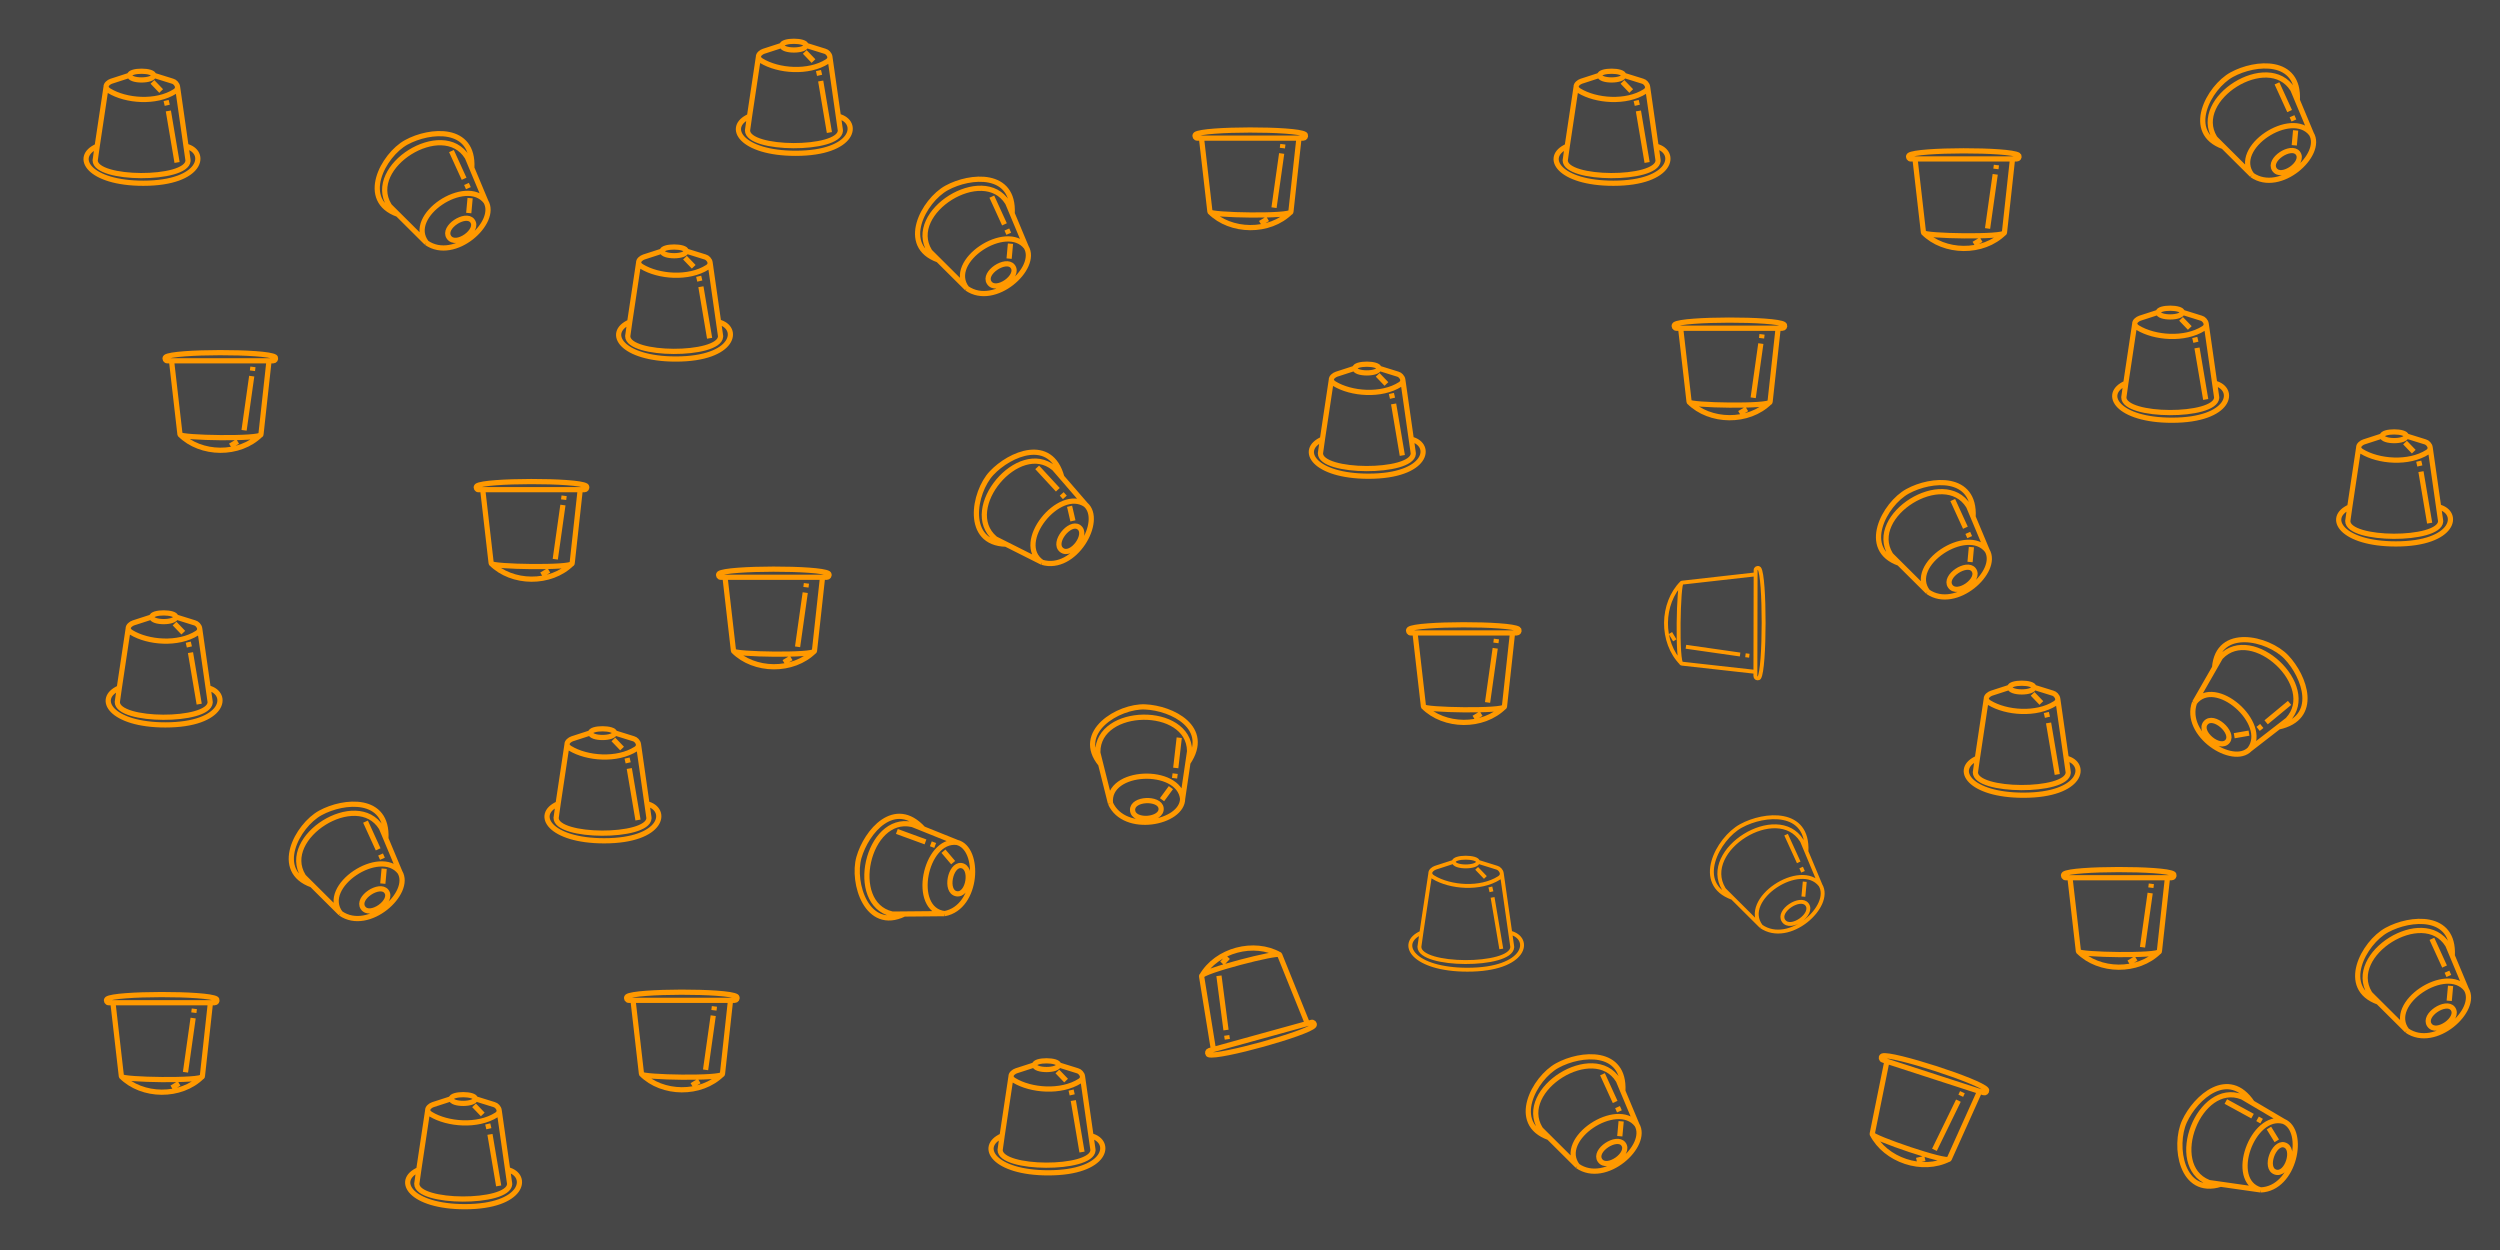 <svg width="1920" height="960" viewBox="0 0 1920 960" fill="none" xmlns="http://www.w3.org/2000/svg">
<rect width="1920" height="960" fill="#474747"/>
<path d="M99.501 57.838C99.501 53.61 118.054 53.722 118.054 57.838M99.501 57.838C99.501 62.628 118.054 62.538 118.054 57.838M99.501 57.838L85.49 62.381C83.629 62.996 81.352 64.735 81.479 66.698M118.054 57.838L132.626 62.381C134.112 62.706 136.132 64.63 136.349 66.698M117.064 62.898L123.766 69.892M81.479 66.698C81.542 67.677 82.201 68.71 83.803 69.689C96.689 77.561 119.92 79.45 134.381 70.207C135.153 69.713 135.668 69.162 135.98 68.588C136.314 67.972 136.415 67.328 136.349 66.698M81.479 66.698L74.628 112.306M127.589 77.178L128.443 80.866M129.298 85.207L135.98 124.787M142.86 112.306C159.739 116.466 155.451 140.732 110.024 140.732C68.398 140.732 55.827 120.537 74.628 112.306M74.628 112.306L73.098 123.168C73.098 138.584 143.312 138.814 144.397 123.528C144.414 123.292 144.393 123.05 144.36 122.816L136.349 66.698" stroke="#FF9900" stroke-width="4"/>
<path d="M206.607 277.083H209.89C211.121 277.083 211.962 275.842 211.507 274.699V274.699C211.42 274.479 211.321 274.297 211.126 274.163C204.532 269.647 133.047 269.8 127.257 274.237C127.137 274.329 127.071 274.432 126.996 274.564V274.564C126.358 275.688 127.17 277.083 128.463 277.083H131.738M206.607 277.083L200.412 333.69M206.607 277.083H131.738M200.412 333.69C200.412 337.485 138.232 336.384 138.232 333.69M200.412 333.69C183.923 350.179 154.054 349.511 138.232 333.69M138.232 333.69L131.738 277.083M193.872 284.752L194.24 281.758M193.319 288.874L187.447 330.489M182.541 339.056L176.945 342.418" stroke="#FF9900" stroke-width="4"/>
<path d="M327.529 186.444C349.085 201.437 382.731 170.807 373.128 154.778M327.529 186.444C311.362 165.695 358.02 135.203 373.128 154.778M327.529 186.444L305.582 164.604M373.128 154.778L362.353 129.031M305.582 164.604L299.549 158.6C299.288 158.341 299.048 158.043 298.857 157.728C280.682 127.819 340.067 90.82 358.738 120.551C358.871 120.762 358.99 120.995 359.086 121.225L362.353 129.031M305.582 164.604C275.505 153.995 294.274 119.036 312.03 109.318C330.147 99.402 364.054 96.582 362.353 129.031M346.713 116.02L356.431 137.299M358.274 141.26L359.725 144.53M361.037 152.153L360.001 163.622M344.732 182.115C339.735 174.515 357.529 163.015 362.695 169.517C368.568 176.91 350.032 190.175 344.732 182.115Z" stroke="#FF9900" stroke-width="4"/>
<path d="M1116.5 661.838C1116.5 657.61 1135.05 657.722 1135.05 661.838M1116.5 661.838C1116.5 666.628 1135.05 666.538 1135.05 661.838M1116.5 661.838L1102.49 666.381C1100.63 666.996 1098.35 668.735 1098.48 670.699M1135.05 661.838L1149.63 666.381C1151.11 666.706 1153.13 668.63 1153.35 670.699M1134.06 666.898L1140.77 673.892M1098.48 670.699C1098.54 671.677 1099.2 672.71 1100.8 673.689C1113.69 681.561 1136.92 683.45 1151.38 674.207C1152.15 673.713 1152.67 673.162 1152.98 672.588C1153.31 671.972 1153.42 671.328 1153.35 670.699M1098.48 670.699L1091.63 716.306M1144.59 681.178L1145.44 684.866M1146.3 689.207L1152.98 728.787M1159.86 716.306C1176.74 720.466 1172.45 744.732 1127.02 744.732C1085.4 744.732 1072.83 724.537 1091.63 716.306M1091.63 716.306L1090.1 727.168C1090.1 742.584 1160.31 742.814 1161.4 727.528C1161.41 727.292 1161.39 727.05 1161.36 726.816L1153.35 670.699" stroke="#FF9900" stroke-width="3"/>
<path d="M1348.15 515.983L1348.14 519.266C1348.14 520.497 1349.38 521.341 1350.52 520.888V520.888C1350.74 520.801 1350.93 520.703 1351.06 520.508C1355.59 513.923 1355.59 442.439 1351.16 436.639C1351.07 436.519 1350.97 436.453 1350.83 436.378V436.378C1349.71 435.737 1348.31 436.546 1348.31 437.839L1348.31 441.114M1348.15 515.983L1291.56 509.671M1348.15 515.983L1348.31 441.114M1291.56 509.671C1287.76 509.663 1288.99 447.486 1291.68 447.491M1291.56 509.671C1275.1 493.148 1275.83 463.28 1291.68 447.491M1291.68 447.491L1348.31 441.114M1340.51 503.232L1343.5 503.607M1336.39 502.671L1294.78 496.712M1286.23 491.789L1282.88 486.186" stroke="#FF9900" stroke-width="3"/>
<path d="M1352.53 711.444C1374.08 726.437 1407.73 695.807 1398.13 679.778M1352.53 711.444C1336.36 690.695 1383.02 660.203 1398.13 679.778M1352.53 711.444L1330.58 689.604M1398.13 679.778L1387.35 654.031M1330.58 689.604L1324.55 683.6C1324.29 683.341 1324.05 683.043 1323.86 682.728C1305.68 652.819 1365.07 615.82 1383.74 645.551C1383.87 645.762 1383.99 645.995 1384.09 646.225L1387.35 654.031M1330.58 689.604C1300.5 678.995 1319.27 644.036 1337.03 634.318C1355.15 624.402 1389.05 621.582 1387.35 654.031M1371.71 641.02L1381.43 662.299M1383.27 666.26L1384.72 669.53M1386.04 677.153L1385 688.622M1369.73 707.115C1364.73 699.515 1382.53 688.015 1387.7 694.517C1393.57 701.91 1375.03 715.175 1369.73 707.115Z" stroke="#FF9900" stroke-width="3"/>
<path d="M1829.5 334.838C1829.5 330.61 1848.05 330.722 1848.05 334.838M1829.5 334.838C1829.5 339.628 1848.05 339.538 1848.05 334.838M1829.5 334.838L1815.49 339.381C1813.63 339.996 1811.35 341.735 1811.48 343.699M1848.05 334.838L1862.63 339.381C1864.11 339.706 1866.13 341.63 1866.35 343.699M1847.06 339.898L1853.77 346.892M1811.48 343.699C1811.54 344.677 1812.2 345.71 1813.8 346.689C1826.69 354.561 1849.92 356.45 1864.38 347.207C1865.15 346.713 1865.67 346.162 1865.98 345.588C1866.31 344.972 1866.42 344.328 1866.35 343.699M1811.48 343.699L1804.63 389.306M1857.59 354.178L1858.44 357.866M1859.3 362.207L1865.98 401.787M1872.86 389.306C1889.74 393.466 1885.45 417.732 1840.02 417.732C1798.4 417.732 1785.83 397.537 1804.63 389.306M1804.63 389.306L1803.1 400.168C1803.1 415.584 1873.31 415.814 1874.4 400.528C1874.41 400.292 1874.39 400.05 1874.36 399.816L1866.35 343.699" stroke="#FF9900" stroke-width="4"/>
<path d="M1664.61 674.083H1667.89C1669.12 674.083 1669.96 672.842 1669.51 671.699V671.699C1669.42 671.479 1669.32 671.297 1669.13 671.163C1662.53 666.647 1591.05 666.8 1585.26 671.237C1585.14 671.329 1585.07 671.432 1585 671.564V671.564C1584.36 672.688 1585.17 674.083 1586.46 674.083H1589.74M1664.61 674.083L1658.41 730.69M1664.61 674.083H1589.74M1658.41 730.69C1658.41 734.485 1596.23 733.384 1596.23 730.69M1658.41 730.69C1641.92 747.179 1612.05 746.511 1596.23 730.69M1596.23 730.69L1589.74 674.083M1651.87 681.752L1652.24 678.758M1651.32 685.874L1645.45 727.489M1640.54 736.056L1634.95 739.418" stroke="#FF9900" stroke-width="4"/>
<path d="M1848.53 791.444C1870.08 806.437 1903.73 775.807 1894.13 759.778M1848.53 791.444C1832.36 770.695 1879.02 740.203 1894.13 759.778M1848.53 791.444L1826.58 769.604M1894.13 759.778L1883.35 734.031M1826.58 769.604L1820.55 763.6C1820.29 763.341 1820.05 763.043 1819.86 762.728C1801.68 732.819 1861.07 695.82 1879.74 725.551C1879.87 725.762 1879.99 725.995 1880.09 726.225L1883.35 734.031M1826.58 769.604C1796.5 758.995 1815.27 724.036 1833.03 714.318C1851.15 704.402 1885.05 701.582 1883.35 734.031M1867.71 721.02L1877.43 742.299M1879.27 746.26L1880.72 749.53M1882.04 757.153L1881 768.622M1865.73 787.115C1860.73 779.515 1878.53 768.015 1883.7 774.517C1889.57 781.91 1871.03 795.175 1865.73 787.115Z" stroke="#FF9900" stroke-width="4"/>
<path d="M1543.5 527.838C1543.5 523.61 1562.05 523.722 1562.05 527.838M1543.5 527.838C1543.5 532.628 1562.05 532.538 1562.05 527.838M1543.5 527.838L1529.49 532.381C1527.63 532.996 1525.35 534.735 1525.48 536.699M1562.05 527.838L1576.63 532.381C1578.11 532.706 1580.13 534.63 1580.35 536.699M1561.06 532.898L1567.77 539.892M1525.48 536.699C1525.54 537.677 1526.2 538.71 1527.8 539.689C1540.69 547.561 1563.92 549.45 1578.38 540.207C1579.15 539.713 1579.67 539.162 1579.98 538.588C1580.31 537.972 1580.42 537.328 1580.35 536.699M1525.48 536.699L1518.63 582.306M1571.59 547.178L1572.44 550.866M1573.3 555.207L1579.98 594.787M1586.86 582.306C1603.74 586.466 1599.45 610.732 1554.02 610.732C1512.4 610.732 1499.83 590.537 1518.63 582.306M1518.63 582.306L1517.1 593.168C1517.1 608.584 1587.31 608.814 1588.4 593.528C1588.41 593.292 1588.39 593.05 1588.36 592.816L1580.35 536.699" stroke="#FF9900" stroke-width="4"/>
<path d="M1520.34 838.178L1523.46 839.191C1524.63 839.571 1525.82 838.649 1525.74 837.422V837.422C1525.72 837.186 1525.69 836.982 1525.54 836.794C1520.66 830.464 1452.62 808.554 1445.74 810.988C1445.6 811.038 1445.5 811.116 1445.39 811.218V811.218C1444.44 812.091 1444.78 813.668 1446.01 814.067L1449.13 815.077M1520.34 838.178L1496.98 890.112M1520.34 838.178L1449.13 815.077M1496.98 890.112C1495.81 893.722 1437.01 873.489 1437.84 870.926M1496.98 890.112C1476.21 900.709 1448 890.857 1437.84 870.926M1437.84 870.926L1449.13 815.077M1505.86 841.543L1507.14 838.809M1504.06 845.294L1485.64 883.066M1478.33 889.702L1471.97 891.173" stroke="#FF9900" stroke-width="4"/>
<path d="M1685.41 539.603C1676.54 564.315 1714.86 588.844 1727.84 575.405M1685.41 539.603C1701.25 518.599 1742.82 555.729 1727.84 575.405M1685.41 539.603L1700.8 512.734M1727.84 575.405L1749.9 558.309M1700.8 512.734L1705.03 505.348C1705.21 505.029 1705.44 504.719 1705.69 504.453C1729.85 479.129 1781.01 526.857 1757.15 552.614C1756.98 552.798 1756.79 552.972 1756.59 553.126L1749.9 558.309M1700.8 512.734C1703.23 480.934 1741.86 489.972 1755.86 504.592C1770.14 519.508 1781.68 551.518 1749.9 558.309M1758.4 539.824L1740.38 554.739M1737.04 557.548L1734.25 559.799M1727.23 563.048L1715.89 565.028M1694.06 555.09C1700.1 548.289 1715.83 562.483 1710.9 569.162C1705.29 576.754 1687.66 562.303 1694.06 555.09Z" stroke="#FF9900" stroke-width="4"/>
<path d="M1657.5 239.838C1657.5 235.61 1676.05 235.722 1676.05 239.838M1657.5 239.838C1657.5 244.628 1676.05 244.538 1676.05 239.838M1657.5 239.838L1643.49 244.381C1641.63 244.996 1639.35 246.735 1639.48 248.699M1676.05 239.838L1690.63 244.381C1692.11 244.706 1694.13 246.63 1694.35 248.699M1675.06 244.898L1681.77 251.892M1639.48 248.699C1639.54 249.677 1640.2 250.71 1641.8 251.689C1654.69 259.561 1677.92 261.45 1692.38 252.207C1693.15 251.713 1693.67 251.162 1693.98 250.588C1694.31 249.972 1694.42 249.328 1694.35 248.699M1639.48 248.699L1632.63 294.306M1685.59 259.178L1686.44 262.866M1687.3 267.207L1693.98 306.787M1700.86 294.306C1717.74 298.466 1713.45 322.732 1668.02 322.732C1626.4 322.732 1613.83 302.537 1632.63 294.306M1632.63 294.306L1631.1 305.168C1631.1 320.584 1701.31 320.814 1702.4 305.528C1702.41 305.292 1702.39 305.05 1702.36 304.816L1694.35 248.699" stroke="#FF9900" stroke-width="4"/>
<path d="M1545.61 122.083H1548.89C1550.12 122.083 1550.96 120.842 1550.51 119.699V119.699C1550.42 119.479 1550.32 119.297 1550.13 119.163C1543.53 114.647 1472.05 114.8 1466.26 119.237C1466.14 119.329 1466.07 119.432 1466 119.564V119.564C1465.36 120.688 1466.17 122.083 1467.46 122.083H1470.74M1545.61 122.083L1539.41 178.69M1545.61 122.083H1470.74M1539.41 178.69C1539.41 182.485 1477.23 181.384 1477.23 178.69M1539.41 178.69C1522.92 195.179 1493.05 194.511 1477.23 178.69M1477.23 178.69L1470.74 122.083M1532.87 129.752L1533.24 126.758M1532.32 133.874L1526.45 175.489M1521.54 184.056L1515.95 187.418" stroke="#FF9900" stroke-width="4"/>
<path d="M1729.53 134.444C1751.08 149.437 1784.73 118.807 1775.13 102.778M1729.53 134.444C1713.36 113.695 1760.02 83.203 1775.13 102.778M1729.53 134.444L1707.58 112.604M1775.13 102.778L1764.35 77.031M1707.58 112.604L1701.55 106.6C1701.29 106.341 1701.05 106.043 1700.86 105.728C1682.68 75.819 1742.07 38.82 1760.74 68.551C1760.87 68.762 1760.99 68.995 1761.09 69.225L1764.35 77.031M1707.58 112.604C1677.5 101.995 1696.27 67.036 1714.03 57.318C1732.15 47.402 1766.05 44.583 1764.35 77.031M1748.71 64.019L1758.43 85.299M1760.27 89.26L1761.72 92.53M1763.04 100.153L1762 111.622M1746.73 130.115C1741.73 122.515 1759.53 111.015 1764.7 117.517C1770.57 124.91 1752.03 138.175 1746.73 130.115Z" stroke="#FF9900" stroke-width="4"/>
<path d="M453.501 562.838C453.501 558.61 472.054 558.722 472.054 562.838M453.501 562.838C453.501 567.628 472.054 567.538 472.054 562.838M453.501 562.838L439.49 567.381C437.628 567.996 435.352 569.735 435.479 571.699M472.054 562.838L486.626 567.381C488.112 567.706 490.132 569.63 490.349 571.699M471.064 567.898L477.766 574.892M435.479 571.699C435.542 572.677 436.201 573.71 437.803 574.689C450.689 582.561 473.92 584.45 488.381 575.207C489.153 574.713 489.668 574.162 489.98 573.588C490.314 572.972 490.415 572.328 490.349 571.699M435.479 571.699L428.628 617.306M481.589 582.178L482.443 585.866M483.298 590.207L489.98 629.787M496.86 617.306C513.739 621.466 509.451 645.732 464.024 645.732C422.398 645.732 409.827 625.537 428.628 617.306M428.628 617.306L427.098 628.168C427.098 643.584 497.312 643.814 498.397 628.528C498.414 628.292 498.393 628.05 498.36 627.816L490.349 571.699" stroke="#FF9900" stroke-width="4"/>
<path d="M631.7 443.349H634.983C636.213 443.349 637.055 442.107 636.599 440.964V440.964C636.512 440.745 636.413 440.562 636.218 440.429C629.624 435.912 558.14 436.065 552.349 440.502C552.229 440.595 552.163 440.698 552.089 440.83V440.83C551.45 441.954 552.262 443.349 553.555 443.349H556.83M631.7 443.349L625.505 499.956M631.7 443.349H556.83M625.505 499.956C625.505 503.751 563.325 502.65 563.325 499.956M625.505 499.956C609.015 516.445 579.146 515.777 563.325 499.956M563.325 499.956L556.83 443.349M618.964 451.018L619.333 448.024M618.412 455.14L612.539 496.755M607.634 505.322L602.037 508.684" stroke="#FF9900" stroke-width="4"/>
<path d="M800.272 431.839C825.427 439.367 847.852 399.778 833.732 387.54M800.272 431.839C778.444 417.16 813.277 373.647 833.732 387.54M800.272 431.839L772.612 417.925M833.732 387.54L815.47 366.432M772.612 417.925L765.008 414.101C764.679 413.936 764.358 413.727 764.079 413.488C737.488 390.732 782.386 337.069 809.393 359.5C809.585 359.66 809.77 359.844 809.934 360.033L815.47 366.432M772.612 417.925C740.727 417.218 747.667 378.151 761.51 363.383C775.634 348.315 806.975 335.069 815.47 366.432M796.554 358.943L812.42 376.134M815.405 379.323L817.803 381.979M821.426 388.813L824.015 400.033M815.27 422.364C808.153 416.7 821.477 400.227 828.412 404.796C836.296 409.99 822.818 428.371 815.27 422.364Z" stroke="#FF9900" stroke-width="4"/>
<path d="M1228.5 57.838C1228.5 53.61 1247.05 53.722 1247.05 57.838M1228.5 57.838C1228.5 62.628 1247.05 62.538 1247.05 57.838M1228.5 57.838L1214.49 62.381C1212.63 62.996 1210.35 64.735 1210.48 66.698M1247.05 57.838L1261.63 62.381C1263.11 62.706 1265.13 64.63 1265.35 66.698M1246.06 62.898L1252.77 69.892M1210.48 66.698C1210.54 67.677 1211.2 68.71 1212.8 69.689C1225.69 77.561 1248.92 79.45 1263.38 70.207C1264.15 69.713 1264.67 69.162 1264.98 68.588C1265.31 67.972 1265.42 67.328 1265.35 66.698M1210.48 66.698L1203.63 112.306M1256.59 77.178L1257.44 80.866M1258.3 85.207L1264.98 124.787M1271.86 112.306C1288.74 116.466 1284.45 140.732 1239.02 140.732C1197.4 140.732 1184.83 120.537 1203.63 112.306M1203.63 112.306L1202.1 123.168C1202.1 138.584 1272.31 138.814 1273.4 123.528C1273.41 123.292 1273.39 123.05 1273.36 122.816L1265.35 66.698" stroke="#FF9900" stroke-width="4"/>
<path d="M1365.61 252.083H1368.89C1370.12 252.083 1370.96 250.842 1370.51 249.699V249.699C1370.42 249.479 1370.32 249.297 1370.13 249.163C1363.53 244.647 1292.05 244.8 1286.26 249.237C1286.14 249.329 1286.07 249.432 1286 249.564V249.564C1285.36 250.688 1286.17 252.083 1287.46 252.083H1290.74M1365.61 252.083L1359.41 308.69M1365.61 252.083H1290.74M1359.41 308.69C1359.41 312.485 1297.23 311.384 1297.23 308.69M1359.41 308.69C1342.92 325.179 1313.05 324.511 1297.23 308.69M1297.23 308.69L1290.74 252.083M1352.87 259.752L1353.24 256.758M1352.32 263.874L1346.45 305.489M1341.54 314.056L1335.95 317.418" stroke="#FF9900" stroke-width="4"/>
<path d="M1480.53 454.444C1502.08 469.437 1535.73 438.807 1526.13 422.778M1480.53 454.444C1464.36 433.695 1511.02 403.203 1526.13 422.778M1480.53 454.444L1458.58 432.604M1526.13 422.778L1515.35 397.031M1458.58 432.604L1452.55 426.6C1452.29 426.341 1452.05 426.043 1451.86 425.728C1433.68 395.819 1493.07 358.82 1511.74 388.551C1511.87 388.762 1511.99 388.995 1512.09 389.225L1515.35 397.031M1458.58 432.604C1428.5 421.995 1447.27 387.036 1465.03 377.318C1483.15 367.402 1517.05 364.582 1515.35 397.031M1499.71 384.02L1509.43 405.299M1511.27 409.26L1512.72 412.53M1514.04 420.153L1513 431.622M1497.73 450.115C1492.73 442.515 1510.53 431.015 1515.7 437.517C1521.57 444.91 1503.03 458.175 1497.73 450.115Z" stroke="#FF9900" stroke-width="4"/>
<path d="M794.501 817.838C794.501 813.61 813.054 813.722 813.054 817.838M794.501 817.838C794.501 822.628 813.054 822.538 813.054 817.838M794.501 817.838L780.49 822.381C778.628 822.996 776.352 824.735 776.479 826.699M813.054 817.838L827.626 822.381C829.112 822.706 831.132 824.63 831.349 826.699M812.064 822.898L818.766 829.892M776.479 826.699C776.542 827.677 777.201 828.71 778.803 829.689C791.689 837.561 814.92 839.45 829.381 830.207C830.153 829.713 830.668 829.162 830.98 828.588C831.314 827.972 831.415 827.328 831.349 826.699M776.479 826.699L769.628 872.306M822.589 837.178L823.443 840.866M824.298 845.207L830.98 884.787M837.86 872.306C854.739 876.466 850.451 900.732 805.024 900.732C763.398 900.732 750.827 880.537 769.628 872.306M769.628 872.306L768.098 883.168C768.098 898.584 838.312 898.814 839.397 883.528C839.414 883.292 839.393 883.05 839.36 882.816L831.349 826.699" stroke="#FF9900" stroke-width="4"/>
<path d="M931.901 805.983L928.737 806.856C927.551 807.184 927.07 808.605 927.813 809.585V809.585C927.956 809.774 928.1 809.923 928.323 810C935.882 812.598 1004.75 793.424 1009.15 787.605C1009.24 787.485 1009.27 787.367 1009.31 787.221V787.221C1009.63 785.967 1008.47 784.839 1007.23 785.183L1004.07 786.054M931.901 805.983L922.806 749.769M931.901 805.983L1004.07 786.054M922.806 749.769C921.796 746.11 982.026 730.621 982.743 733.218M922.806 749.769C934.311 729.485 963.281 722.179 982.743 733.218M982.743 733.218L1004.07 786.054M942.136 795.2L942.578 798.184M941.572 791.08L936.156 749.403M938.604 739.84L943.103 735.109" stroke="#FF9900" stroke-width="4"/>
<path d="M1211.53 895.444C1233.08 910.437 1266.73 879.807 1257.13 863.778M1211.53 895.444C1195.36 874.695 1242.02 844.203 1257.13 863.778M1211.53 895.444L1189.58 873.604M1257.13 863.778L1246.35 838.031M1189.58 873.604L1183.55 867.6C1183.29 867.341 1183.05 867.043 1182.86 866.728C1164.68 836.819 1224.07 799.82 1242.74 829.551C1242.87 829.762 1242.99 829.995 1243.09 830.225L1246.35 838.031M1189.58 873.604C1159.5 862.995 1178.27 828.036 1196.03 818.318C1214.15 808.402 1248.05 805.582 1246.35 838.031M1230.71 825.02L1240.43 846.299M1242.27 850.26L1243.72 853.53M1245.04 861.153L1244 872.622M1228.73 891.115C1223.73 883.515 1241.53 872.015 1246.7 878.517C1252.57 885.91 1234.03 899.175 1228.73 891.115Z" stroke="#FF9900" stroke-width="4"/>
<path d="M116.501 473.838C116.501 469.61 135.054 469.722 135.054 473.838M116.501 473.838C116.501 478.628 135.054 478.538 135.054 473.838M116.501 473.838L102.49 478.381C100.628 478.996 98.352 480.735 98.479 482.699M135.054 473.838L149.626 478.381C151.112 478.706 153.132 480.63 153.349 482.699M134.064 478.898L140.766 485.892M98.479 482.699C98.542 483.677 99.201 484.71 100.803 485.689C113.689 493.561 136.92 495.45 151.381 486.207C152.153 485.713 152.668 485.162 152.98 484.588C153.314 483.972 153.415 483.328 153.349 482.699M98.479 482.699L91.628 528.306M144.589 493.178L145.443 496.866M146.298 501.207L152.98 540.787M159.86 528.306C176.739 532.466 172.451 556.732 127.024 556.732C85.398 556.732 72.826 536.537 91.628 528.306M91.628 528.306L90.098 539.168C90.098 554.584 160.312 554.814 161.397 539.528C161.414 539.292 161.393 539.05 161.36 538.816L153.349 482.699" stroke="#FF9900" stroke-width="4"/>
<path d="M161.607 770.083H164.89C166.121 770.083 166.962 768.842 166.507 767.699V767.699C166.42 767.479 166.321 767.297 166.126 767.163C159.532 762.647 88.047 762.8 82.257 767.237C82.137 767.329 82.071 767.432 81.996 767.564V767.564C81.358 768.688 82.17 770.083 83.463 770.083H86.738M161.607 770.083L155.412 826.69M161.607 770.083H86.738M155.412 826.69C155.412 830.485 93.232 829.384 93.232 826.69M155.412 826.69C138.923 843.179 109.054 842.511 93.232 826.69M93.232 826.69L86.738 770.083M148.872 777.752L149.24 774.758M148.319 781.874L142.447 823.489M137.541 832.056L131.945 835.418" stroke="#FF9900" stroke-width="4"/>
<path d="M261.529 701.444C283.085 716.437 316.731 685.807 307.128 669.778M261.529 701.444C245.362 680.695 292.02 650.203 307.128 669.778M261.529 701.444L239.582 679.604M307.128 669.778L296.353 644.031M239.582 679.604L233.549 673.6C233.288 673.341 233.048 673.043 232.857 672.728C214.682 642.819 274.067 605.82 292.738 635.551C292.871 635.762 292.99 635.995 293.086 636.225L296.353 644.031M239.582 679.604C209.505 668.995 228.274 634.036 246.03 624.318C264.147 614.402 298.054 611.582 296.353 644.031M280.713 631.02L290.431 652.299M292.274 656.26L293.725 659.53M295.037 667.153L294.001 678.622M278.732 697.115C273.735 689.515 291.529 678.015 296.695 684.517C302.568 691.91 284.032 705.175 278.732 697.115Z" stroke="#FF9900" stroke-width="4"/>
<path d="M508.501 192.838C508.501 188.61 527.054 188.722 527.054 192.838M508.501 192.838C508.501 197.628 527.054 197.538 527.054 192.838M508.501 192.838L494.49 197.381C492.628 197.996 490.352 199.735 490.479 201.699M527.054 192.838L541.626 197.381C543.112 197.706 545.132 199.63 545.349 201.699M526.064 197.898L532.766 204.892M490.479 201.699C490.542 202.677 491.201 203.71 492.803 204.689C505.689 212.561 528.92 214.45 543.381 205.207C544.153 204.713 544.668 204.162 544.98 203.588C545.314 202.972 545.415 202.328 545.349 201.699M490.479 201.699L483.628 247.306M536.589 212.178L537.443 215.866M538.298 220.207L544.98 259.787M551.86 247.306C568.739 251.466 564.451 275.732 519.024 275.732C477.398 275.732 464.827 255.537 483.628 247.306M483.628 247.306L482.098 258.168C482.098 273.584 552.312 273.814 553.397 258.528C553.414 258.292 553.393 258.05 553.36 257.816L545.349 201.699" stroke="#FF9900" stroke-width="4"/>
<path d="M997.607 106.083H1000.89C1002.12 106.083 1002.96 104.842 1002.51 103.699V103.699C1002.42 103.479 1002.32 103.297 1002.13 103.163C995.532 98.647 924.047 98.8 918.257 103.237C918.137 103.329 918.071 103.432 917.996 103.564V103.564C917.358 104.688 918.17 106.083 919.463 106.083H922.738M997.607 106.083L991.412 162.69M997.607 106.083H922.738M991.412 162.69C991.412 166.485 929.232 165.384 929.232 162.69M991.412 162.69C974.923 179.179 945.054 178.511 929.232 162.69M929.232 162.69L922.738 106.083M984.872 113.752L985.24 110.758M984.319 117.874L978.447 159.489M973.541 168.056L967.945 171.418" stroke="#FF9900" stroke-width="4"/>
<path d="M852.85 616.956C863.566 640.926 908.197 632.074 908.251 613.389M852.85 616.956C849.722 590.838 905.423 588.824 908.251 613.389M852.85 616.956L845.335 586.919M908.251 613.389L912.321 585.776M845.335 586.919L843.27 578.662C843.181 578.305 843.129 577.926 843.127 577.558C843.01 542.56 912.971 541.546 913.606 576.648C913.61 576.898 913.592 577.157 913.555 577.405L912.321 585.776M845.335 586.919C825.059 562.302 859.186 542.059 879.409 542.906C900.044 543.771 930.536 558.868 912.321 585.776M905.648 566.557L902.981 589.798M902.513 594.141L902.066 597.691M899.253 604.897L892.443 614.182M869.818 622.133C869.463 613.044 890.64 612.386 891.706 620.622C892.917 629.986 870.194 631.772 869.818 622.133Z" stroke="#FF9900" stroke-width="4"/>
<path d="M346.501 843.838C346.501 839.61 365.054 839.722 365.054 843.838M346.501 843.838C346.501 848.628 365.054 848.538 365.054 843.838M346.501 843.838L332.49 848.381C330.628 848.996 328.352 850.735 328.479 852.699M365.054 843.838L379.626 848.381C381.112 848.706 383.132 850.63 383.349 852.699M364.064 848.898L370.766 855.892M328.479 852.699C328.542 853.677 329.201 854.71 330.803 855.689C343.689 863.561 366.92 865.45 381.381 856.207C382.153 855.713 382.668 855.162 382.98 854.588C383.314 853.972 383.415 853.328 383.349 852.699M328.479 852.699L321.628 898.306M374.589 863.178L375.443 866.866M376.298 871.207L382.98 910.787M389.86 898.306C406.739 902.466 402.451 926.732 357.024 926.732C315.398 926.732 302.827 906.537 321.628 898.306M321.628 898.306L320.098 909.168C320.098 924.584 390.312 924.814 391.397 909.528C391.414 909.292 391.393 909.05 391.36 908.816L383.349 852.699" stroke="#FF9900" stroke-width="4"/>
<path d="M561.041 768.241H564.324C565.555 768.241 566.396 767 565.941 765.857V765.857C565.854 765.637 565.755 765.455 565.56 765.321C558.966 760.805 487.482 760.958 481.691 765.395C481.571 765.487 481.505 765.59 481.43 765.722V765.722C480.792 766.846 481.604 768.241 482.897 768.241H486.172M561.041 768.241L554.846 824.848M561.041 768.241H486.172M554.846 824.848C554.846 828.644 492.666 827.543 492.666 824.848M554.846 824.848C538.357 841.337 508.488 840.67 492.666 824.848M492.666 824.848L486.172 768.241M548.306 775.91L548.675 772.916M547.753 780.032L541.881 821.647M536.975 830.214L531.379 833.576" stroke="#FF9900" stroke-width="4"/>
<path d="M725.465 701.663C751.276 696.844 753.097 651.381 734.941 646.962M725.465 701.663C699.34 698.602 710.396 643.972 734.941 646.962M725.465 701.663L694.504 701.952M734.941 646.962L709.044 636.553M694.504 701.952L685.993 702.031C685.625 702.034 685.244 701.996 684.886 701.911C650.83 693.848 666.19 625.587 700.468 633.171C700.712 633.225 700.961 633.304 701.193 633.397L709.044 636.553M694.504 701.952C665.831 715.915 654.122 678.003 659.671 658.537C665.333 638.676 687.137 612.555 709.044 636.553M688.797 638.551L710.772 646.575M714.886 648.045L718.233 649.308M724.582 653.726L732.019 662.518M734.463 686.375C725.543 684.596 729.852 663.851 738.109 664.74C747.496 665.75 743.924 688.261 734.463 686.375Z" stroke="#FF9900" stroke-width="4"/>
<path d="M1040.5 282.838C1040.5 278.61 1059.05 278.722 1059.05 282.838M1040.5 282.838C1040.5 287.628 1059.05 287.538 1059.05 282.838M1040.5 282.838L1026.49 287.381C1024.63 287.996 1022.35 289.735 1022.48 291.699M1059.05 282.838L1073.63 287.381C1075.11 287.706 1077.13 289.63 1077.35 291.699M1058.06 287.898L1064.77 294.892M1022.48 291.699C1022.54 292.677 1023.2 293.71 1024.8 294.689C1037.69 302.561 1060.92 304.45 1075.38 295.207C1076.15 294.713 1076.67 294.162 1076.98 293.588C1077.31 292.972 1077.42 292.328 1077.35 291.699M1022.48 291.699L1015.63 337.306M1068.59 302.178L1069.44 305.866M1070.3 310.207L1076.98 349.787M1083.86 337.306C1100.74 341.466 1096.45 365.732 1051.02 365.732C1009.4 365.732 996.827 345.537 1015.63 337.306M1015.63 337.306L1014.1 348.168C1014.1 363.584 1084.31 363.814 1085.4 348.528C1085.41 348.292 1085.39 348.05 1085.36 347.816L1077.35 291.699" stroke="#FF9900" stroke-width="4"/>
<path d="M1161.61 486.083H1164.89C1166.12 486.083 1166.96 484.842 1166.51 483.699V483.699C1166.42 483.479 1166.32 483.297 1166.13 483.163C1159.53 478.647 1088.05 478.8 1082.26 483.237C1082.14 483.329 1082.07 483.432 1082 483.564V483.564C1081.36 484.688 1082.17 486.083 1083.46 486.083H1086.74M1161.61 486.083L1155.41 542.69M1161.61 486.083H1086.74M1155.41 542.69C1155.41 546.485 1093.23 545.384 1093.23 542.69M1155.41 542.69C1138.92 559.179 1109.05 558.511 1093.23 542.69M1093.23 542.69L1086.74 486.083M1148.87 493.752L1149.24 490.758M1148.32 497.874L1142.45 539.489M1137.54 548.056L1131.95 551.418" stroke="#FF9900" stroke-width="4"/>
<path d="M1736.19 913.864C1762.44 912.981 1771.07 868.308 1753.79 861.21M1736.19 913.864C1710.83 906.911 1729.97 854.563 1753.79 861.21M1736.19 913.864L1705.54 909.495M1753.79 861.21L1729.75 847.026M1705.54 909.495L1697.12 908.294C1696.75 908.242 1696.38 908.147 1696.04 908.009C1663.58 894.918 1689.03 829.742 1721.78 842.393C1722.01 842.483 1722.24 842.598 1722.46 842.725L1729.75 847.026M1705.54 909.495C1675.09 918.99 1669.22 879.748 1677.63 861.338C1686.21 842.553 1711.7 820.007 1729.75 847.026M1709.43 845.957L1729.95 857.193M1733.8 859.265L1736.91 861.017M1742.53 866.34L1748.56 876.149M1747.39 900.103C1738.84 897.003 1746.22 877.141 1754.25 879.261C1763.37 881.671 1756.46 903.39 1747.39 900.103Z" stroke="#FF9900" stroke-width="4"/>
<path d="M600.501 34.838C600.501 30.61 619.054 30.722 619.054 34.838M600.501 34.838C600.501 39.628 619.054 39.538 619.054 34.838M600.501 34.838L586.49 39.381C584.628 39.996 582.352 41.735 582.479 43.699M619.054 34.838L633.626 39.381C635.112 39.706 637.132 41.63 637.349 43.699M618.064 39.898L624.766 46.892M582.479 43.699C582.542 44.676 583.201 45.71 584.803 46.689C597.689 54.561 620.92 56.45 635.381 47.207C636.153 46.713 636.668 46.163 636.98 45.588C637.314 44.972 637.415 44.328 637.349 43.699M582.479 43.699L575.628 89.306M628.589 54.178L629.443 57.866M630.298 62.207L636.98 101.787M643.86 89.306C660.739 93.466 656.451 117.732 611.024 117.732C569.398 117.732 556.827 97.537 575.628 89.306M575.628 89.306L574.098 100.168C574.098 115.584 644.312 115.814 645.397 100.528C645.414 100.292 645.393 100.05 645.36 99.816L637.349 43.699" stroke="#FF9900" stroke-width="4"/>
<path d="M445.607 376.083H448.89C450.121 376.083 450.962 374.842 450.507 373.699V373.699C450.42 373.479 450.321 373.297 450.126 373.163C443.532 368.647 372.047 368.8 366.257 373.237C366.137 373.329 366.071 373.432 365.996 373.564V373.564C365.358 374.688 366.17 376.083 367.463 376.083H370.738M445.607 376.083L439.412 432.69M445.607 376.083H370.738M439.412 432.69C439.412 436.485 377.232 435.384 377.232 432.69M439.412 432.69C422.923 449.179 393.054 448.511 377.232 432.69M377.232 432.69L370.738 376.083M432.872 383.752L433.24 380.758M432.319 387.874L426.447 429.489M421.541 438.056L415.945 441.418" stroke="#FF9900" stroke-width="4"/>
<path d="M742.529 221.444C764.085 236.437 797.731 205.807 788.128 189.778M742.529 221.444C726.362 200.695 773.02 170.203 788.128 189.778M742.529 221.444L720.582 199.604M788.128 189.778L777.353 164.031M720.582 199.604L714.549 193.6C714.288 193.341 714.048 193.043 713.857 192.728C695.682 162.819 755.067 125.82 773.738 155.551C773.871 155.762 773.99 155.995 774.086 156.225L777.353 164.031M720.582 199.604C690.505 188.995 709.274 154.036 727.03 144.318C745.147 134.402 779.054 131.582 777.353 164.031M761.713 151.02L771.431 172.299M773.274 176.26L774.725 179.53M776.037 187.153L775.001 198.622M759.732 217.115C754.735 209.515 772.529 198.015 777.695 204.517C783.568 211.91 765.032 225.175 759.732 217.115Z" stroke="#FF9900" stroke-width="4"/>
</svg>
